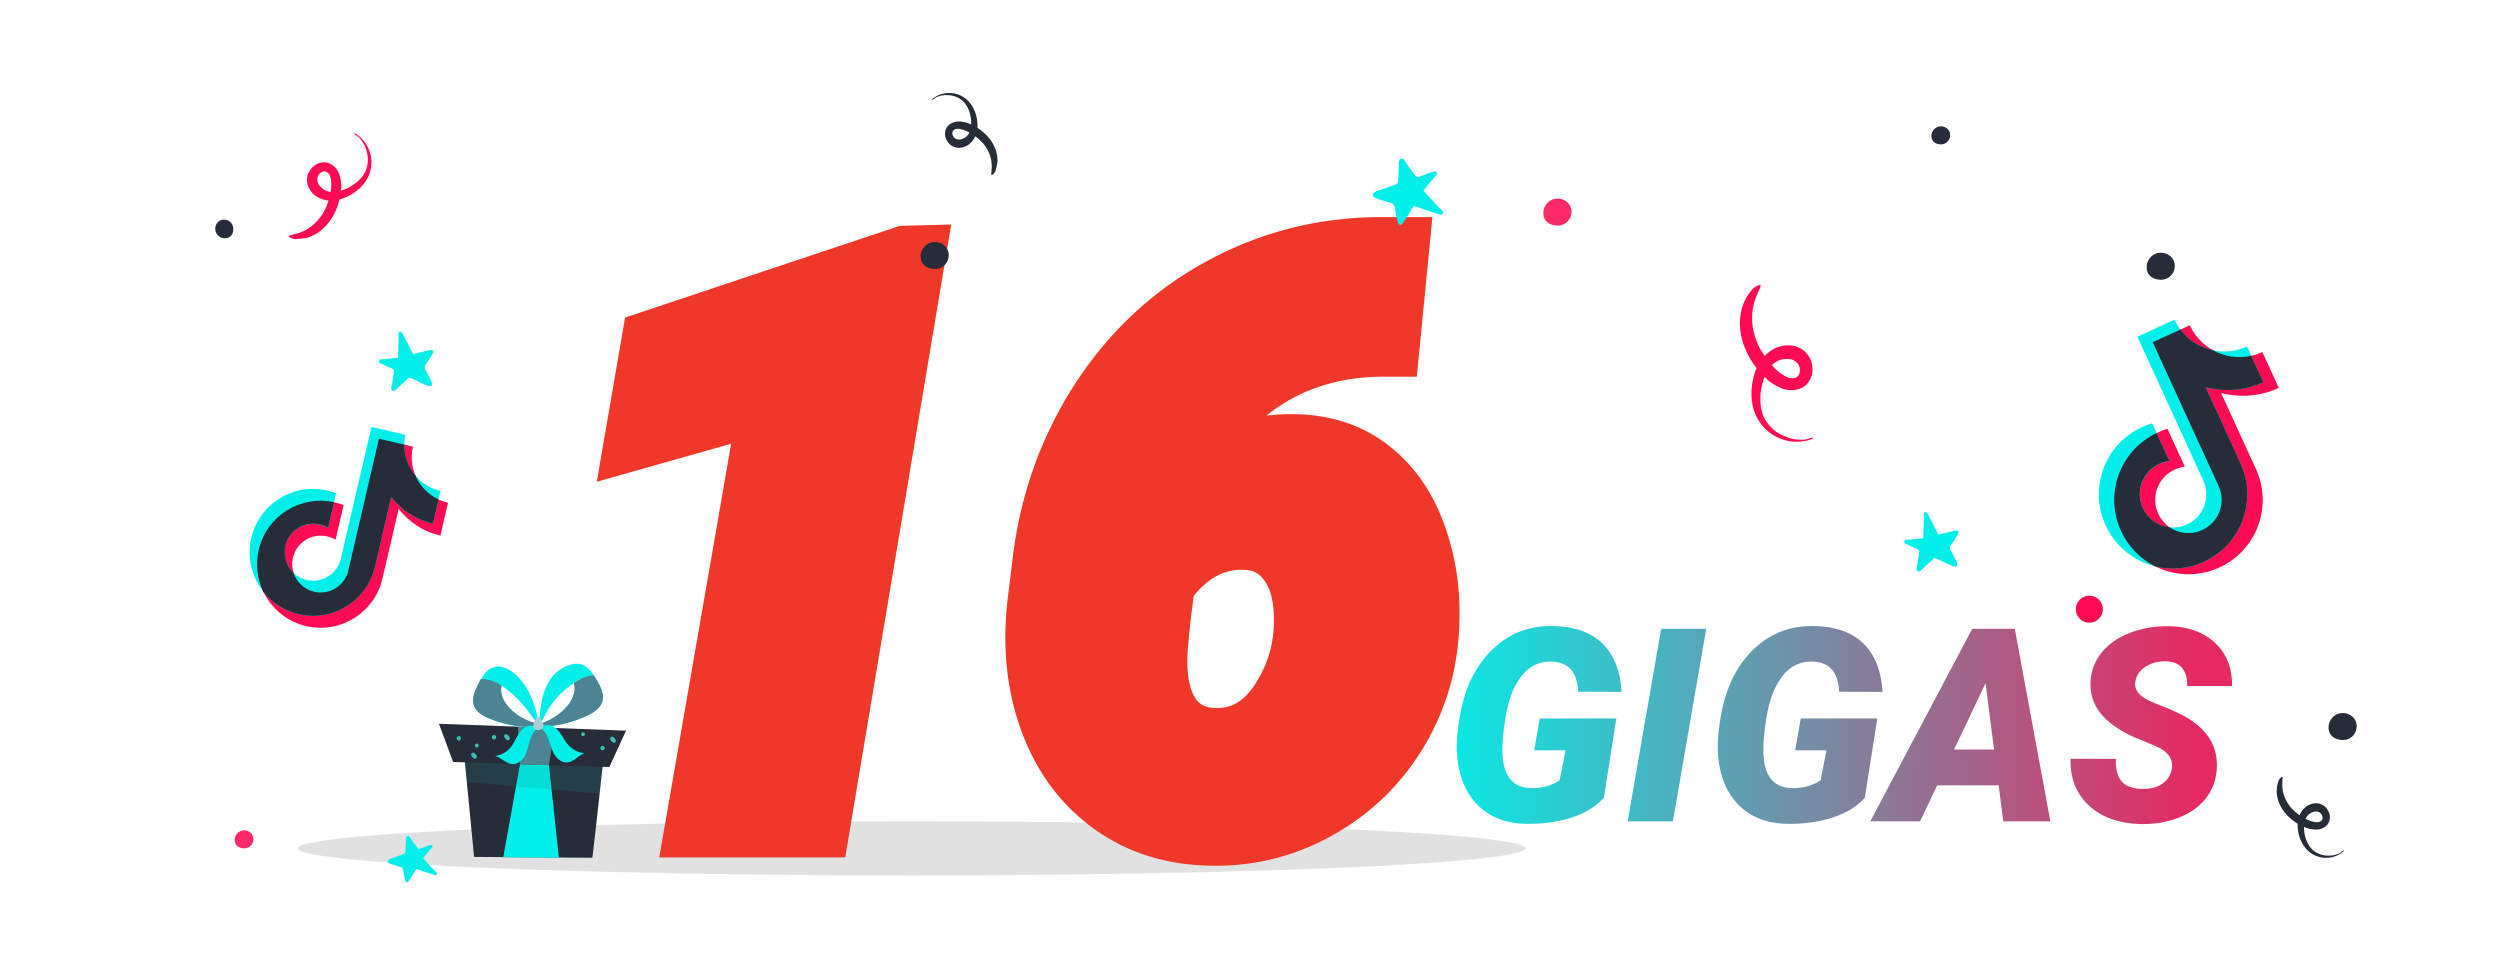 <svg width="277" height="106" viewBox="0 0 277 106" fill="none" xmlns="http://www.w3.org/2000/svg">
<g clip-path="url(#clip0)">
<g filter="url(#filter0_f)">
<ellipse cx="101" cy="94" rx="68" ry="3" fill="#C4C4C4" fill-opacity="0.5"/>
</g>
<path d="M177.71 88.378C176.909 89.315 175.742 90.043 174.209 90.561C172.676 91.068 170.977 91.308 169.111 91.278C167.324 91.259 165.815 90.81 164.585 89.931C163.354 89.052 162.476 87.826 161.948 86.254C161.421 84.682 161.279 82.909 161.523 80.936L161.641 80.058C162.09 76.747 163.252 74.125 165.127 72.191C167.012 70.258 169.316 69.315 172.041 69.364C174.424 69.403 176.255 70.043 177.534 71.283C178.813 72.523 179.526 74.315 179.673 76.659L174.868 76.644C174.8 75.502 174.517 74.667 174.019 74.14C173.53 73.612 172.832 73.334 171.924 73.305C170.576 73.256 169.463 73.788 168.584 74.901C167.705 76.005 167.104 77.587 166.782 79.647C166.509 81.405 166.411 82.772 166.489 83.749C166.636 86.103 167.695 87.294 169.668 87.323C170.859 87.343 171.904 87.055 172.803 86.459L173.462 83.134H169.99L170.605 79.603H179.087L177.71 88.378ZM185.356 91H180.347L184.053 69.672H189.048L185.356 91ZM206.626 88.378C205.825 89.315 204.658 90.043 203.125 90.561C201.592 91.068 199.893 91.308 198.027 91.278C196.24 91.259 194.731 90.81 193.501 89.931C192.271 89.052 191.392 87.826 190.864 86.254C190.337 84.682 190.195 82.909 190.439 80.936L190.557 80.058C191.006 76.747 192.168 74.125 194.043 72.191C195.928 70.258 198.232 69.315 200.957 69.364C203.34 69.403 205.171 70.043 206.45 71.283C207.729 72.523 208.442 74.315 208.589 76.659L203.784 76.644C203.716 75.502 203.433 74.667 202.935 74.14C202.446 73.612 201.748 73.334 200.84 73.305C199.492 73.256 198.379 73.788 197.5 74.901C196.621 76.005 196.021 77.587 195.698 79.647C195.425 81.405 195.327 82.772 195.405 83.749C195.552 86.103 196.611 87.294 198.584 87.323C199.775 87.343 200.82 87.055 201.719 86.459L202.378 83.134H198.906L199.521 79.603H208.003L206.626 88.378ZM221.45 87.016H214.639L212.749 91H207.227L218.521 69.672H223.237L227.178 91H221.963L221.45 87.016ZM216.514 83.046H220.938L220 75.692L216.514 83.046ZM240.625 85.228C240.84 84.125 240.244 83.27 238.838 82.665L236.436 81.669C233.066 80.155 231.465 78.095 231.631 75.487C231.699 74.296 232.109 73.236 232.861 72.309C233.613 71.371 234.653 70.644 235.981 70.126C237.31 69.608 238.76 69.359 240.332 69.379C242.441 69.418 244.136 70.033 245.415 71.225C246.704 72.416 247.339 74.013 247.319 76.015H242.339C242.368 75.194 242.192 74.54 241.812 74.052C241.44 73.554 240.825 73.295 239.966 73.275C239.126 73.256 238.384 73.451 237.739 73.861C237.095 74.272 236.714 74.823 236.597 75.517C236.411 76.493 237.134 77.294 238.765 77.919C240.405 78.544 241.597 79.081 242.339 79.53C244.673 80.927 245.767 82.811 245.62 85.185C245.542 86.415 245.146 87.494 244.434 88.422C243.721 89.35 242.729 90.067 241.46 90.575C240.2 91.083 238.784 91.327 237.212 91.308C236.06 91.288 234.99 91.107 234.004 90.766C233.018 90.424 232.173 89.926 231.47 89.272C230.044 87.953 229.36 86.22 229.419 84.071L234.443 84.086C234.385 85.18 234.595 86.01 235.073 86.576C235.552 87.133 236.357 87.411 237.49 87.411C238.33 87.411 239.028 87.221 239.585 86.84C240.151 86.449 240.498 85.912 240.625 85.228Z" fill="url(#paint0_linear)"/>
<path d="M91.113 92H76.611L84.785 44.978L69.888 49.197L71.909 37.464L100.21 28.016L101.836 27.972L91.113 92ZM155.405 27.049L154.263 38.738H152.944C147.964 38.797 143.584 40.115 139.805 42.693C136.055 45.272 133.066 48.992 130.84 53.855C134.443 50.428 138.647 48.773 143.452 48.89C146.88 48.948 149.78 49.93 152.153 51.834C154.526 53.709 156.27 56.316 157.383 59.656C158.525 62.967 158.936 66.585 158.613 70.511C158.291 74.466 157.09 78.128 155.01 81.497C152.93 84.866 150.19 87.561 146.792 89.583C142.896 91.897 138.721 93.011 134.268 92.923C129.902 92.864 126.138 91.692 122.974 89.407C119.81 87.122 117.495 84.017 116.03 80.091C114.565 76.136 114.082 71.814 114.58 67.127L115.239 61.722C116.089 55.247 118.242 49.358 121.699 44.056C125.186 38.724 129.639 34.578 135.059 31.619C140.508 28.631 146.396 27.107 152.725 27.049H155.405ZM137.871 60.14C134.59 60.023 131.763 61.59 129.39 64.842C128.833 68.943 128.555 71.756 128.555 73.279C128.555 75.857 129.082 77.864 130.137 79.3C131.191 80.706 132.715 81.424 134.707 81.453C137.637 81.512 140.01 80.047 141.826 77.059C143.672 74.041 144.419 70.686 144.067 66.995C143.862 64.944 143.218 63.304 142.134 62.073C141.05 60.813 139.629 60.169 137.871 60.14Z" fill="#EF3829"/>
<path d="M91.113 92V95H93.653L94.072 92.496L91.113 92ZM76.611 92L73.656 91.486L73.045 95H76.611V92ZM84.785 44.978L87.741 45.492L88.558 40.792L83.968 42.092L84.785 44.978ZM69.888 49.197L66.931 48.688L66.123 53.382L70.705 52.084L69.888 49.197ZM71.909 37.464L70.959 34.618L69.257 35.186L68.953 36.955L71.909 37.464ZM100.21 28.016L100.129 25.017L99.683 25.029L99.26 25.17L100.21 28.016ZM101.836 27.972L104.795 28.467L105.396 24.874L101.755 24.973L101.836 27.972ZM91.113 89H76.611V95H91.113V89ZM79.567 92.514L87.741 45.492L81.829 44.465L73.656 91.486L79.567 92.514ZM83.968 42.092L69.07 46.311L70.705 52.084L85.603 47.865L83.968 42.092ZM72.844 49.707L74.866 37.973L68.953 36.955L66.931 48.688L72.844 49.707ZM72.859 40.309L101.16 30.861L99.26 25.17L70.959 34.618L72.859 40.309ZM100.291 31.015L101.917 30.971L101.755 24.973L100.129 25.017L100.291 31.015ZM98.877 27.476L88.154 91.504L94.072 92.496L104.795 28.467L98.877 27.476ZM155.405 27.049L158.391 27.341L158.713 24.049H155.405V27.049ZM154.263 38.738V41.738H156.984L157.248 39.03L154.263 38.738ZM152.944 38.738V35.738H152.927L152.909 35.739L152.944 38.738ZM139.805 42.693L138.114 40.215L138.105 40.221L139.805 42.693ZM130.84 53.855L128.112 52.607L132.907 56.029L130.84 53.855ZM143.452 48.89L143.379 51.889L143.39 51.889L143.401 51.889L143.452 48.89ZM152.153 51.834L150.276 54.174L150.285 54.181L150.293 54.188L152.153 51.834ZM157.383 59.656L154.537 60.605L154.542 60.62L154.547 60.635L157.383 59.656ZM158.613 70.511L155.623 70.265L155.623 70.267L158.613 70.511ZM146.792 89.583L148.324 92.162L148.326 92.161L146.792 89.583ZM134.268 92.923L134.327 89.923L134.317 89.923L134.308 89.923L134.268 92.923ZM116.03 80.091L113.217 81.133L113.22 81.14L116.03 80.091ZM114.58 67.127L111.602 66.764L111.599 66.787L111.597 66.81L114.58 67.127ZM115.239 61.722L112.265 61.331L112.263 61.345L112.261 61.358L115.239 61.722ZM121.699 44.056L119.188 42.414L119.186 42.417L121.699 44.056ZM135.059 31.619L136.496 34.252L136.501 34.25L135.059 31.619ZM152.725 27.049V24.049H152.711L152.697 24.049L152.725 27.049ZM137.871 60.14L137.764 63.138L137.793 63.139L137.821 63.139L137.871 60.14ZM129.39 64.842L126.966 63.073L126.519 63.686L126.417 64.438L129.39 64.842ZM130.137 79.3L127.719 81.076L127.728 81.088L127.737 81.1L130.137 79.3ZM134.707 81.453L134.767 78.454L134.759 78.454L134.751 78.453L134.707 81.453ZM141.826 77.059L139.267 75.493L139.263 75.5L141.826 77.059ZM144.067 66.995L147.054 66.711L147.053 66.704L147.052 66.697L144.067 66.995ZM142.134 62.073L139.86 64.03L139.871 64.043L139.883 64.056L142.134 62.073ZM152.42 26.757L151.277 38.446L157.248 39.03L158.391 27.341L152.42 26.757ZM154.263 35.738H152.944V41.738H154.263V35.738ZM152.909 35.739C147.392 35.803 142.425 37.274 138.114 40.215L141.495 45.172C144.743 42.956 148.535 41.79 152.98 41.738L152.909 35.739ZM138.105 40.221C133.835 43.157 130.524 47.337 128.112 52.607L133.568 55.104C135.608 50.647 138.274 47.386 141.504 45.166L138.105 40.221ZM132.907 56.029C135.957 53.128 139.399 51.792 143.379 51.889L143.525 45.891C137.895 45.753 132.929 47.727 128.772 51.682L132.907 56.029ZM143.401 51.889C146.252 51.938 148.487 52.738 150.276 54.174L154.031 49.494C151.074 47.121 147.508 45.959 143.503 45.89L143.401 51.889ZM150.293 54.188C152.137 55.644 153.577 57.727 154.537 60.605L160.229 58.708C158.962 54.906 156.916 51.774 154.013 49.48L150.293 54.188ZM154.547 60.635C155.538 63.506 155.916 66.702 155.623 70.265L161.603 70.756C161.955 66.468 161.513 62.427 160.219 58.678L154.547 60.635ZM155.623 70.267C155.339 73.751 154.288 76.956 152.457 79.921L157.562 83.073C159.892 79.3 161.243 75.181 161.603 70.754L155.623 70.267ZM152.457 79.921C150.631 82.879 148.241 85.231 145.258 87.005L148.326 92.161C152.14 89.892 155.229 86.853 157.562 83.073L152.457 79.921ZM145.26 87.004C141.835 89.038 138.21 90 134.327 89.923L134.208 95.922C139.231 96.021 143.956 94.757 148.324 92.162L145.26 87.004ZM134.308 89.923C130.483 89.872 127.336 88.857 124.73 86.975L121.217 91.839C124.94 94.528 129.321 95.857 134.227 95.923L134.308 89.923ZM124.73 86.975C122.082 85.063 120.115 82.456 118.841 79.042L113.22 81.14C114.876 85.578 117.537 89.181 121.217 91.839L124.73 86.975ZM118.844 79.049C117.557 75.576 117.108 71.726 117.563 67.444L111.597 66.81C111.056 71.903 111.573 76.695 113.217 81.133L118.844 79.049ZM117.558 67.49L118.217 62.085L112.261 61.358L111.602 66.764L117.558 67.49ZM118.214 62.112C119.007 56.068 121.008 50.608 124.212 45.694L119.186 42.417C115.476 48.108 113.171 54.426 112.265 61.331L118.214 62.112ZM124.21 45.697C127.435 40.766 131.524 36.967 136.496 34.252L133.621 28.986C127.753 32.19 122.936 36.682 119.188 42.414L124.21 45.697ZM136.501 34.25C141.508 31.504 146.91 30.103 152.752 30.049L152.697 24.049C145.883 24.112 139.507 25.758 133.616 28.989L136.501 34.25ZM152.725 30.049H155.405V24.049H152.725V30.049ZM137.978 57.142C133.47 56.981 129.775 59.224 126.966 63.073L131.813 66.61C133.75 63.956 135.709 63.064 137.764 63.138L137.978 57.142ZM126.417 64.438C125.863 68.521 125.555 71.525 125.555 73.279H131.555C131.555 71.987 131.803 69.366 132.362 65.245L126.417 64.438ZM125.555 73.279C125.555 76.222 126.151 78.941 127.719 81.076L132.554 77.524C132.013 76.787 131.555 75.493 131.555 73.279H125.555ZM127.737 81.1C129.428 83.355 131.883 84.412 134.663 84.453L134.751 78.453C133.547 78.436 132.955 78.057 132.537 77.5L127.737 81.1ZM134.647 84.453C138.869 84.537 142.145 82.31 144.39 78.617L139.263 75.5C137.875 77.784 136.404 78.487 134.767 78.454L134.647 84.453ZM144.385 78.624C146.587 75.024 147.464 71.015 147.054 66.711L141.081 67.279C141.374 70.358 140.757 73.058 139.267 75.493L144.385 78.624ZM147.052 66.697C146.801 64.183 145.98 61.9 144.385 60.09L139.883 64.056C140.456 64.707 140.923 65.706 141.082 67.294L147.052 66.697ZM144.408 60.117C142.73 58.166 140.479 57.183 137.921 57.14L137.821 63.139C138.779 63.155 139.37 63.461 139.86 64.03L144.408 60.117Z" fill="#EF3829"/>
<g clip-path="url(#clip1)">
<path d="M66.054 91.411L66.118 90.847L66.914 83.576L65.718 83.506C65.664 83.484 65.61 83.461 65.559 83.483L65.534 83.493L51.336 82.654L52.528 94.944L65.638 95.04L66.054 91.411Z" fill="#262C38"/>
<path d="M60.654 83.197C60.913 85.646 61.577 91.829 61.926 95.034L55.761 94.988L57.911 83.039L60.654 83.197Z" fill="#00F0E9"/>
<path opacity="0.19" d="M51.336 82.657L66.903 83.552L66.429 87.938C61.54 87.509 56.625 87.091 51.735 86.663L51.336 82.657Z" fill="#248D8A"/>
<path d="M69.365 80.955L67.516 84.986L50.206 84.429L48.634 80.194L69.365 80.955Z" fill="#262C38"/>
<path d="M61.458 80.676L60.823 84.784L57.62 84.67L57.385 80.52L61.458 80.676Z" fill="#4D8493"/>
<path d="M59.723 80.534C61.576 80.494 63.418 80.07 65.075 79.274C65.785 78.933 66.522 78.476 66.729 77.717C66.95 76.922 66.531 76.095 66.128 75.38C66.017 75.187 65.907 74.994 65.789 74.819C65.425 74.268 64.977 73.767 64.351 73.594C63.361 73.334 62.038 74.035 61.349 74.786C60.015 76.285 59.834 78.469 59.709 80.465C59.738 80.498 59.73 80.516 59.723 80.534ZM59.922 80.152C60.417 79.257 61.171 77.014 64.339 75.214C64.444 75.574 63.667 76.436 63.606 76.791C63.454 77.468 63.035 78.076 62.537 78.568C61.805 79.322 60.908 79.86 59.922 80.152Z" fill="#00F0E9"/>
<path d="M59.922 80.151C60.897 79.835 61.812 79.303 62.53 78.585C63.028 78.094 63.447 77.485 63.598 76.809C63.685 76.444 63.675 76.059 63.569 75.699C64.259 75.202 65.013 74.858 65.807 74.826C65.925 75.001 66.036 75.194 66.146 75.387C66.567 76.109 66.986 76.936 66.747 77.724C66.522 78.476 65.803 78.94 65.093 79.281C63.418 80.069 61.576 80.494 59.741 80.541C59.723 80.533 59.8 80.397 59.922 80.151Z" fill="#4D8493"/>
<path d="M52.532 78.209C52.797 78.951 53.579 79.358 54.301 79.655C56.024 80.342 57.884 80.643 59.733 80.56C59.481 78.556 58.778 76.367 57.352 74.958C56.634 74.24 55.608 73.607 54.644 73.949C54.029 74.16 53.621 74.689 53.297 75.273C53.197 75.465 53.09 75.674 52.99 75.865C52.613 76.575 52.246 77.416 52.532 78.209ZM55.563 75.973C57.433 77.123 58.941 79.305 59.487 80.184C58.489 79.942 57.562 79.477 56.785 78.798C56.261 78.329 55.799 77.759 55.592 77.083C55.504 76.731 55.476 76.339 55.563 75.973Z" fill="#00F0E9"/>
<path d="M59.513 80.173C58.515 79.931 57.587 79.465 56.811 78.787C56.286 78.318 55.825 77.748 55.617 77.072C55.512 76.712 55.501 76.327 55.57 75.955C54.846 75.509 54.08 75.215 53.276 75.222C53.176 75.413 53.069 75.622 52.969 75.813C52.603 76.549 52.228 77.408 52.514 78.201C52.779 78.943 53.561 79.35 54.283 79.647C56.006 80.334 57.866 80.635 59.716 80.552C59.723 80.534 59.652 80.399 59.513 80.173Z" fill="#4D8493"/>
<path d="M59.665 80.573C60.019 80.275 60.886 80.273 61.286 80.48C61.697 80.712 61.987 81.085 62.233 81.461C62.472 81.854 62.704 82.266 63.027 82.61C63.482 83.093 64.117 83.397 64.769 83.454C64.085 83.679 63.589 84.424 62.849 84.479C62.258 84.531 61.725 84.08 61.408 83.569C61.116 83.048 60.984 82.445 60.768 81.892C60.578 81.328 60.232 80.785 59.665 80.573Z" fill="#00F0E9"/>
<g opacity="0.25">
<path opacity="0.25" d="M59.665 80.573C60.019 80.275 60.886 80.273 61.286 80.48C61.697 80.712 61.987 81.085 62.233 81.461C62.472 81.854 62.704 82.266 63.027 82.61C63.482 83.093 64.117 83.397 64.769 83.454C64.085 83.679 63.589 84.424 62.849 84.479C62.258 84.531 61.725 84.08 61.408 83.569C61.116 83.048 60.984 82.445 60.768 81.892C60.578 81.328 60.232 80.785 59.665 80.573Z" fill="#00F0E9"/>
</g>
<path d="M64.639 81.564C64.915 81.509 64.84 81.077 64.564 81.132C64.288 81.188 64.363 81.62 64.639 81.564Z" fill="#3CBCB5"/>
<path d="M66.802 83.13C67.122 83.071 67.025 82.588 66.706 82.647C66.404 82.712 66.501 83.195 66.802 83.13Z" fill="#3CBCB5"/>
<path d="M67.605 81.898C67.615 81.924 67.626 81.949 67.655 81.982C67.704 82.066 67.78 82.139 67.83 82.223C67.877 82.263 67.923 82.304 67.985 82.308C68.046 82.312 68.115 82.299 68.156 82.252C68.181 82.241 68.196 82.205 68.204 82.187C68.219 82.151 68.226 82.133 68.241 82.097C68.256 82.061 68.245 82.035 68.234 82.01C68.224 81.984 68.213 81.959 68.184 81.926C68.135 81.842 68.059 81.769 68.002 81.703C67.955 81.663 67.901 81.64 67.847 81.618C67.785 81.614 67.734 81.635 67.676 81.674C67.65 81.685 67.635 81.721 67.628 81.739C67.613 81.775 67.606 81.793 67.591 81.829C67.591 81.829 67.594 81.873 67.605 81.898Z" fill="#3CBCB5"/>
<path d="M52.871 82.823C53.147 82.768 53.072 82.336 52.796 82.391C52.502 82.439 52.595 82.879 52.871 82.823Z" fill="#3CBCB5"/>
<path d="M54.783 81.921C55.103 81.863 55.006 81.38 54.686 81.438C54.374 81.479 54.464 81.98 54.783 81.921Z" fill="#3CBCB5"/>
<path d="M55.855 81.623C55.866 81.648 55.877 81.674 55.905 81.707C55.955 81.791 56.031 81.864 56.081 81.948C56.127 81.988 56.174 82.028 56.236 82.033C56.297 82.037 56.366 82.023 56.407 81.976C56.432 81.966 56.447 81.93 56.454 81.912C56.469 81.876 56.477 81.857 56.492 81.821C56.506 81.785 56.496 81.76 56.485 81.734C56.474 81.709 56.464 81.683 56.435 81.65C56.385 81.567 56.31 81.493 56.252 81.427C56.206 81.387 56.152 81.365 56.097 81.343C56.036 81.338 55.985 81.36 55.926 81.399C55.901 81.41 55.886 81.446 55.879 81.464C55.864 81.5 55.856 81.518 55.842 81.554C55.842 81.554 55.852 81.579 55.855 81.623Z" fill="#3CBCB5"/>
<path d="M50.792 81.567C50.472 81.626 50.569 82.109 50.889 82.05C51.19 81.984 51.093 81.501 50.792 81.567Z" fill="#3CBCB5"/>
<path d="M52.432 83.993C52.479 84.033 52.526 84.073 52.587 84.078C52.649 84.082 52.718 84.068 52.758 84.021C52.783 84.011 52.798 83.975 52.806 83.957C52.821 83.92 52.828 83.902 52.843 83.866C52.858 83.83 52.847 83.805 52.837 83.779C52.826 83.754 52.815 83.728 52.787 83.695C52.737 83.612 52.661 83.538 52.604 83.472C52.557 83.432 52.503 83.41 52.449 83.388C52.387 83.383 52.336 83.405 52.278 83.444C52.252 83.454 52.238 83.491 52.23 83.509C52.215 83.545 52.208 83.563 52.193 83.599C52.178 83.635 52.189 83.66 52.199 83.686C52.21 83.711 52.221 83.737 52.249 83.77C52.314 83.818 52.382 83.909 52.432 83.993Z" fill="#3CBCB5"/>
<path d="M59.795 80.562C59.417 80.302 58.561 80.329 58.16 80.586C57.766 80.825 57.498 81.222 57.283 81.64C57.051 82.051 56.855 82.477 56.565 82.822C56.147 83.325 55.534 83.685 54.866 83.769C55.572 83.954 56.105 84.659 56.84 84.666C57.428 84.675 57.944 84.191 58.202 83.664C58.469 83.12 58.547 82.519 58.734 81.962C58.928 81.388 59.253 80.804 59.795 80.562Z" fill="#00F0E9"/>
<g opacity="0.25">
<path opacity="0.25" d="M59.795 80.562C59.417 80.302 58.561 80.329 58.16 80.586C57.766 80.825 57.498 81.222 57.283 81.64C57.051 82.051 56.855 82.477 56.565 82.822C56.147 83.325 55.534 83.685 54.866 83.769C55.572 83.954 56.105 84.659 56.84 84.666C57.428 84.675 57.944 84.191 58.202 83.664C58.469 83.12 58.547 82.519 58.734 81.962C58.928 81.388 59.253 80.804 59.795 80.562Z" fill="#00F0E9"/>
</g>
<path d="M59.097 80.36C59.158 80.111 59.32 79.46 59.589 79.423C59.926 79.372 60.202 80.139 60.221 80.4C60.269 81.053 58.906 81.083 59.097 80.36Z" fill="#ABCDD6"/>
</g>
<g clip-path="url(#clip2)">
<path d="M46.876 95.113C47.184 95.427 47.477 95.755 47.77 96.084C47.955 96.272 48.125 96.445 48.31 96.633C48.372 96.695 48.465 96.758 48.401 96.882C48.322 97.022 48.199 96.958 48.121 96.942C47.5 96.751 46.896 96.544 46.291 96.337C46.244 96.321 46.198 96.305 46.136 96.273C45.994 96.506 45.852 96.738 45.71 96.97C45.569 97.202 45.396 97.434 45.254 97.666C45.175 97.774 45.066 97.789 44.989 97.711C44.928 97.648 44.913 97.57 44.882 97.477C44.807 97.15 44.717 96.807 44.673 96.449C44.643 96.231 44.551 96.106 44.349 96.057C44.008 95.961 43.682 95.85 43.372 95.754C43.263 95.707 43.17 95.675 43.078 95.612C42.892 95.486 42.94 95.315 43.158 95.193C43.252 95.131 43.361 95.117 43.471 95.071C43.86 94.934 44.25 94.797 44.64 94.66C44.905 94.553 44.921 94.538 44.923 94.258C44.942 93.838 44.976 93.403 44.98 92.968C44.98 92.937 44.965 92.89 44.981 92.843C45.028 92.766 45.06 92.642 45.138 92.627C45.2 92.596 45.325 92.628 45.371 92.707C45.494 92.863 45.586 93.019 45.693 93.191C45.878 93.441 46.063 93.692 46.247 93.942C46.34 94.067 46.448 94.083 46.62 94.007C46.948 93.87 47.275 93.763 47.618 93.642C47.727 93.596 47.821 93.597 47.898 93.706C47.959 93.8 47.896 93.893 47.818 93.97C47.488 94.325 47.19 94.711 46.876 95.113Z" fill="#00F0E9"/>
</g>
<g clip-path="url(#clip3)">
<path d="M157.714 21.136C158.156 21.585 158.575 22.056 158.995 22.527C159.26 22.797 159.503 23.044 159.768 23.313C159.857 23.403 159.99 23.493 159.899 23.671C159.786 23.87 159.609 23.78 159.497 23.756C158.609 23.482 157.742 23.186 156.876 22.89C156.809 22.867 156.743 22.844 156.654 22.799C156.451 23.131 156.248 23.464 156.045 23.796C155.841 24.129 155.594 24.461 155.391 24.794C155.278 24.948 155.122 24.97 155.012 24.857C154.923 24.767 154.902 24.656 154.858 24.522C154.751 24.053 154.621 23.562 154.558 23.049C154.516 22.737 154.384 22.558 154.095 22.489C153.606 22.352 153.139 22.192 152.695 22.055C152.539 21.987 152.406 21.941 152.273 21.851C152.007 21.671 152.076 21.426 152.389 21.25C152.523 21.162 152.68 21.141 152.836 21.076C153.394 20.88 153.953 20.684 154.511 20.488C154.891 20.334 154.914 20.312 154.917 19.912C154.944 19.31 154.993 18.687 154.998 18.063C154.998 18.019 154.977 17.952 154.999 17.885C155.067 17.774 155.113 17.596 155.225 17.575C155.314 17.531 155.492 17.577 155.558 17.689C155.734 17.913 155.866 18.137 156.02 18.383C156.285 18.742 156.549 19.1 156.814 19.459C156.946 19.638 157.102 19.661 157.347 19.552C157.817 19.355 158.286 19.203 158.777 19.029C158.934 18.963 159.067 18.964 159.177 19.121C159.265 19.255 159.175 19.388 159.063 19.499C158.591 20.007 158.164 20.561 157.714 21.136Z" fill="#00F0E9"/>
</g>
<g clip-path="url(#clip4)">
<path d="M172.563 25C171.592 24.958 171 24.451 171 23.606C171 22.718 171.718 22 172.563 22C173.451 22 174.127 22.634 174.127 23.479C174.085 24.366 173.451 25 172.563 25Z" fill="#FF2968"/>
</g>
<g clip-path="url(#clip5)">
<path d="M213.105 59.62C213.105 59.079 213.132 58.538 213.159 57.997C213.159 57.673 213.159 57.375 213.159 57.05C213.159 56.942 213.132 56.807 213.295 56.753C213.484 56.699 213.538 56.861 213.592 56.942C213.971 57.645 214.322 58.349 214.674 59.052C214.701 59.106 214.728 59.16 214.755 59.241C215.08 59.16 215.404 59.079 215.729 58.998C216.053 58.917 216.405 58.863 216.73 58.782C216.892 58.754 217 58.836 217 58.971C217 59.079 216.946 59.16 216.892 59.268C216.675 59.62 216.459 59.999 216.189 60.35C216.026 60.567 215.999 60.756 216.135 60.972C216.351 61.351 216.54 61.73 216.73 62.081C216.784 62.216 216.838 62.325 216.865 62.46C216.919 62.73 216.73 62.839 216.432 62.757C216.297 62.73 216.189 62.649 216.053 62.595C215.594 62.379 215.134 62.162 214.674 61.946C214.349 61.811 214.322 61.811 214.079 62.054C213.7 62.406 213.295 62.757 212.916 63.136C212.889 63.163 212.862 63.217 212.808 63.244C212.7 63.271 212.564 63.352 212.483 63.298C212.402 63.271 212.321 63.136 212.348 63.028C212.375 62.784 212.429 62.568 212.483 62.325C212.537 61.946 212.591 61.567 212.646 61.189C212.673 60.999 212.591 60.891 212.375 60.81C211.969 60.648 211.591 60.458 211.185 60.269C211.05 60.215 210.969 60.134 210.996 59.971C211.023 59.836 211.158 59.809 211.293 59.809C211.888 59.782 212.483 59.701 213.105 59.62Z" fill="#00F0E9"/>
</g>
<g clip-path="url(#clip6)">
<path d="M215.042 16C214.394 15.972 214 15.634 214 15.07C214 14.479 214.479 14 215.042 14C215.634 14 216.085 14.422 216.085 14.986C216.056 15.578 215.634 16 215.042 16Z" fill="#262C38"/>
</g>
<g clip-path="url(#clip7)">
<path d="M239.409 31C238.437 30.958 237.846 30.451 237.846 29.606C237.846 28.718 238.564 28 239.409 28C240.296 28 240.972 28.634 240.972 29.479C240.93 30.366 240.296 31 239.409 31Z" fill="#262C38"/>
</g>
<g clip-path="url(#clip8)">
<path d="M259.563 82C258.592 81.958 258 81.451 258 80.606C258 79.718 258.718 79 259.563 79C260.451 79 261.127 79.634 261.127 80.479C261.085 81.366 260.451 82 259.563 82Z" fill="#262C38"/>
</g>
<path d="M259.711 94.216C259.75 94.224 259.634 94.403 259.317 94.584C259.038 94.772 258.55 95 257.936 95.042C257.323 95.084 256.545 94.933 255.882 94.401C255.219 93.869 254.779 93.017 254.634 92.101C254.561 91.643 254.535 91.154 254.664 90.695C254.71 90.461 254.84 90.204 254.963 89.986C255.086 89.768 255.287 89.565 255.481 89.4C255.906 89.08 256.464 88.906 257.001 89.05C257.577 89.202 257.968 89.682 258.111 90.194C258.182 90.449 258.168 90.729 258.069 91.033C257.977 91.297 257.776 91.501 257.544 91.657C257.087 91.932 256.637 91.965 256.248 91.89C255.891 91.861 255.548 91.754 255.291 91.623C255.034 91.493 254.808 91.409 254.629 91.293C253.904 90.87 253.256 90.26 252.856 89.617C252.456 88.975 252.266 88.292 252.255 87.725C252.244 87.158 252.373 86.699 252.511 86.403C252.681 86.154 252.82 86.06 252.859 86.067C253.007 86.136 252.77 86.736 252.946 87.698C253.057 88.163 253.239 88.683 253.623 89.201C253.967 89.712 254.522 90.183 255.137 90.544C255.278 90.652 255.504 90.737 255.722 90.86C255.948 90.944 256.173 91.028 256.446 91.081C256.99 91.186 257.439 90.951 257.328 90.485C257.295 90.237 257.061 89.99 256.828 89.944C256.563 89.853 256.222 89.948 255.943 90.136C255.664 90.324 255.449 90.605 255.373 90.994C255.266 91.336 255.269 91.74 255.31 92.151C255.4 92.936 255.738 93.687 256.214 94.143C256.73 94.606 257.376 94.812 257.943 94.801C258.502 94.829 258.936 94.671 259.246 94.53C259.533 94.303 259.672 94.209 259.711 94.216Z" fill="#262C38"/>
<circle cx="231.5" cy="67.5" r="1.5" fill="#FF0B53"/>
<path d="M250.648 39.015C247.627 40.4 244.024 39.08 242.63 36.037L238.523 37.919L245.823 53.848C246.669 55.695 245.857 57.882 244.01 58.728C242.163 59.575 239.976 58.762 239.13 56.915C238.283 55.068 239.096 52.882 240.943 52.035C241.29 51.876 241.702 51.74 242.077 51.699L240.155 47.505C239.788 47.621 239.43 47.759 239.061 47.928C234.932 49.82 233.119 54.7 235.011 58.829C236.903 62.958 241.783 64.771 245.912 62.879C250.041 60.986 251.854 56.106 249.962 51.977L246.098 43.546C248.155 44.076 250.406 43.938 252.492 42.982L250.669 39.005L250.648 39.015Z" fill="#FF0B53"/>
<path d="M248.946 38.402C245.904 39.796 242.313 38.444 240.929 35.424L236.822 37.306L244.122 53.235C244.968 55.082 244.156 57.268 242.309 58.115C240.462 58.961 238.275 58.149 237.429 56.302C236.582 54.455 237.394 52.268 239.241 51.422C239.589 51.262 240 51.127 240.376 51.086L238.454 46.892C238.086 47.008 237.729 47.145 237.359 47.315C233.22 49.185 231.408 54.065 233.3 58.194C235.192 62.323 240.072 64.136 244.201 62.244C248.33 60.351 250.143 55.471 248.25 51.342L244.386 42.911C246.444 43.441 248.694 43.303 250.781 42.347L248.968 38.392L248.946 38.402Z" fill="#00F0E9"/>
<path d="M249.414 39.423C247.959 39.748 246.459 39.515 245.189 38.809C243.765 38.514 242.477 37.711 241.587 36.515L238.523 37.919L245.823 53.848C246.669 55.695 245.857 57.882 244.01 58.728C242.793 59.286 241.408 59.132 240.373 58.423C239.126 58.284 237.986 57.518 237.419 56.279C236.572 54.432 237.384 52.246 239.232 51.399C239.579 51.24 239.99 51.104 240.366 51.063L238.952 47.978C234.896 49.915 233.129 54.722 235.011 58.829C235.818 60.589 237.173 61.94 238.782 62.754C240.532 63.188 242.419 63.059 244.201 62.243C248.33 60.351 250.143 55.471 248.25 51.342L244.386 42.91C246.444 43.44 248.694 43.303 250.781 42.346L249.436 39.413L249.414 39.423Z" fill="#262C38"/>
<g clip-path="url(#clip9)">
<path d="M39.215 14.777C39.209 14.727 39.47 14.798 39.81 15.112C40.145 15.377 40.608 15.88 40.894 16.605C41.181 17.331 41.297 18.329 40.908 19.335C40.519 20.341 39.658 21.2 38.606 21.727C38.08 21.991 37.499 22.21 36.894 22.23C36.595 22.265 36.234 22.205 35.922 22.14C35.611 22.075 35.289 21.911 35.016 21.74C34.465 21.349 34.04 20.74 34.009 20.036C33.971 19.281 34.401 18.624 34.965 18.255C35.247 18.071 35.591 17.98 35.996 17.984C36.351 17.993 36.674 18.158 36.952 18.378C37.459 18.825 37.673 19.357 37.731 19.856C37.833 20.3 37.836 20.755 37.776 21.116C37.717 21.477 37.702 21.782 37.631 22.043C37.398 23.082 36.909 24.1 36.286 24.83C35.662 25.56 34.91 26.052 34.229 26.283C33.547 26.514 32.943 26.534 32.532 26.48C32.165 26.371 31.998 26.239 31.992 26.189C32.019 25.983 32.835 26.04 33.931 25.458C34.45 25.144 35.009 24.725 35.488 24.063C35.974 23.45 36.33 22.599 36.531 21.716C36.607 21.504 36.623 21.199 36.688 20.888C36.703 20.583 36.718 20.277 36.677 19.928C36.596 19.229 36.139 18.777 35.619 19.09C35.331 19.225 35.122 19.603 35.157 19.902C35.147 20.258 35.393 20.634 35.728 20.898C36.062 21.163 36.484 21.316 36.983 21.258C37.438 21.256 37.926 21.098 38.408 20.89C39.321 20.481 40.1 19.783 40.468 19.032C40.83 18.231 40.832 17.371 40.601 16.69C40.42 16.003 40.062 15.538 39.772 15.218C39.388 14.959 39.221 14.827 39.215 14.777Z" fill="#FF0B53"/>
</g>
<g clip-path="url(#clip10)">
<path d="M44.105 39.62C44.105 39.079 44.132 38.538 44.159 37.997C44.159 37.673 44.159 37.375 44.159 37.05C44.159 36.942 44.132 36.807 44.295 36.753C44.484 36.699 44.538 36.861 44.592 36.942C44.971 37.645 45.322 38.349 45.674 39.052C45.701 39.106 45.728 39.16 45.755 39.241C46.08 39.16 46.404 39.079 46.729 38.998C47.053 38.917 47.405 38.863 47.73 38.782C47.892 38.754 48 38.836 48 38.971C48 39.079 47.946 39.16 47.892 39.268C47.675 39.62 47.459 39.999 47.189 40.35C47.026 40.567 46.999 40.756 47.135 40.972C47.351 41.351 47.54 41.73 47.73 42.081C47.784 42.216 47.838 42.325 47.865 42.46C47.919 42.73 47.73 42.839 47.432 42.757C47.297 42.73 47.189 42.649 47.053 42.595C46.594 42.379 46.134 42.162 45.674 41.946C45.349 41.811 45.322 41.811 45.079 42.054C44.7 42.406 44.295 42.757 43.916 43.136C43.889 43.163 43.862 43.217 43.808 43.244C43.7 43.271 43.564 43.352 43.483 43.298C43.402 43.271 43.321 43.136 43.348 43.028C43.375 42.784 43.429 42.568 43.483 42.325C43.537 41.946 43.591 41.567 43.645 41.189C43.672 40.999 43.591 40.891 43.375 40.81C42.969 40.648 42.591 40.458 42.185 40.269C42.05 40.215 41.969 40.134 41.996 39.971C42.023 39.836 42.158 39.809 42.293 39.809C42.888 39.782 43.483 39.701 44.105 39.62Z" fill="#00F0E9"/>
</g>
<g clip-path="url(#clip11)">
<path d="M27.042 94C26.394 93.972 26 93.634 26 93.07C26 92.479 26.479 92 27.042 92C27.634 92 28.084 92.422 28.084 92.986C28.056 93.578 27.634 94 27.042 94Z" fill="#FF2968"/>
</g>
<path d="M25.843 25.251C25.89 25.898 25.599 26.329 25.04 26.394C24.452 26.462 23.921 26.042 23.856 25.482C23.788 24.895 24.155 24.398 24.715 24.333C25.306 24.293 25.774 24.664 25.843 25.251Z" fill="#262C38"/>
<path d="M49.622 55.697C46.853 55.053 45.105 52.274 45.753 49.485L41.987 48.61L38.594 63.213C38.201 64.907 36.507 65.962 34.813 65.568C33.12 65.175 32.065 63.481 32.458 61.787C32.852 60.094 34.546 59.039 36.239 59.432C36.558 59.506 36.907 59.63 37.183 59.799L38.076 55.953C37.767 55.84 37.453 55.746 37.114 55.667C33.329 54.787 29.548 57.142 28.668 60.928C27.789 64.713 30.144 68.494 33.929 69.374C37.714 70.253 41.495 67.898 42.375 64.113L44.171 56.383C45.286 57.818 46.882 58.903 48.795 59.347L49.642 55.701L49.622 55.697Z" fill="#FF0B53"/>
<path d="M48.791 54.392C46.002 53.744 44.279 50.95 44.922 48.18L41.157 47.305L37.764 61.908C37.37 63.602 35.676 64.657 33.983 64.264C32.289 63.87 31.234 62.176 31.627 60.483C32.021 58.789 33.715 57.734 35.408 58.128C35.727 58.202 36.077 58.325 36.352 58.494L37.246 54.649C36.936 54.535 36.622 54.441 36.283 54.362C32.503 53.463 28.722 55.818 27.842 59.603C26.963 63.388 29.318 67.169 33.103 68.049C36.888 68.928 40.669 66.573 41.549 62.788L43.345 55.058C44.46 56.493 46.056 57.578 47.969 58.023L48.811 54.397L48.791 54.392Z" fill="#00F0E9"/>
<path d="M48.574 55.327C47.419 54.786 46.525 53.843 46.035 52.7C45.225 51.756 44.773 50.538 44.797 49.263L41.987 48.61L38.594 63.213C38.201 64.907 36.507 65.962 34.813 65.568C33.698 65.309 32.84 64.48 32.511 63.459C31.739 62.712 31.368 61.597 31.632 60.462C32.026 58.768 33.72 57.713 35.413 58.106C35.732 58.181 36.081 58.304 36.357 58.473L37.014 55.644C33.255 54.833 29.543 57.162 28.668 60.928C28.293 62.541 28.504 64.165 29.167 65.558C30.125 66.768 31.47 67.668 33.103 68.048C36.889 68.927 40.669 66.572 41.549 62.787L43.345 55.057C44.461 56.492 46.056 57.577 47.969 58.021L48.594 55.332L48.574 55.327Z" fill="#262C38"/>
<g clip-path="url(#clip12)">
<path d="M103.246 11.081C103.208 11.073 103.328 10.896 103.65 10.724C103.934 10.544 104.428 10.329 105.042 10.303C105.656 10.276 106.43 10.448 107.079 10.997C107.728 11.547 108.145 12.41 108.266 13.33C108.326 13.789 108.34 14.279 108.198 14.735C108.147 14.967 108.009 15.22 107.881 15.435C107.752 15.65 107.546 15.848 107.348 16.007C106.914 16.316 106.352 16.476 105.819 16.317C105.247 16.15 104.869 15.66 104.74 15.145C104.675 14.887 104.696 14.608 104.804 14.307C104.902 14.045 105.108 13.847 105.345 13.697C105.809 13.434 106.26 13.412 106.646 13.498C107.003 13.537 107.343 13.652 107.596 13.79C107.85 13.927 108.073 14.017 108.249 14.137C108.963 14.579 109.595 15.206 109.978 15.859C110.36 16.512 110.533 17.199 110.529 17.767C110.525 18.334 110.383 18.789 110.237 19.081C110.061 19.326 109.919 19.417 109.881 19.408C109.735 19.335 109.988 18.742 109.837 17.776C109.738 17.307 109.57 16.783 109.2 16.255C108.869 15.735 108.327 15.25 107.721 14.872C107.584 14.761 107.36 14.671 107.145 14.542C106.922 14.452 106.698 14.362 106.428 14.302C105.886 14.182 105.431 14.405 105.53 14.874C105.556 15.123 105.784 15.376 106.016 15.428C106.278 15.526 106.622 15.44 106.905 15.259C107.189 15.079 107.412 14.804 107.498 14.417C107.613 14.078 107.622 13.674 107.591 13.261C107.522 12.475 107.204 11.715 106.74 11.247C106.237 10.77 105.596 10.547 105.029 10.543C104.471 10.5 104.032 10.647 103.719 10.78C103.427 10.999 103.285 11.09 103.246 11.081Z" fill="#262C38"/>
</g>
<g clip-path="url(#clip13)">
<path d="M103.563 29.809C102.592 29.766 102 29.259 102 28.414C102 27.527 102.718 26.809 103.563 26.809C104.451 26.809 105.127 27.442 105.127 28.288C105.085 29.175 104.451 29.809 103.563 29.809Z" fill="#262C38"/>
</g>
<path d="M200.912 48.499C200.969 48.534 200.68 48.747 200.073 48.839C199.522 48.967 198.619 49.032 197.63 48.73C196.642 48.429 195.511 47.725 194.789 46.491C194.067 45.257 193.888 43.655 194.211 42.13C194.372 41.367 194.624 40.583 195.103 39.94C195.315 39.601 195.674 39.276 195.998 39.007C196.322 38.738 196.76 38.54 197.162 38.398C198.023 38.15 199.004 38.212 199.76 38.761C200.573 39.345 200.899 40.333 200.816 41.222C200.774 41.667 200.584 42.098 200.246 42.515C199.943 42.876 199.506 43.074 199.047 43.18C198.165 43.337 197.438 43.12 196.873 42.768C196.329 42.507 195.855 42.134 195.53 41.775C195.205 41.415 194.901 41.147 194.688 40.858C193.804 39.759 193.153 38.412 192.911 37.163C192.669 35.914 192.78 34.728 193.103 33.831C193.426 32.934 193.905 32.291 194.3 31.909C194.716 31.619 194.991 31.555 195.047 31.59C195.238 31.788 194.506 32.587 194.205 34.203C194.1 35.001 194.073 35.926 194.364 36.97C194.599 37.979 195.187 39.051 195.936 39.988C196.092 40.242 196.396 40.51 196.665 40.834C196.969 41.102 197.273 41.369 197.668 41.616C198.46 42.108 199.306 42.008 199.411 41.211C199.509 40.801 199.289 40.272 198.95 40.061C198.59 39.758 197.997 39.703 197.447 39.83C196.896 39.958 196.389 40.27 196.037 40.835C195.663 41.309 195.424 41.944 195.242 42.615C194.912 43.9 194.992 45.283 195.467 46.285C195.998 47.322 196.888 48.033 197.785 48.356C198.647 48.736 199.423 48.749 199.995 48.712C200.58 48.528 200.856 48.464 200.912 48.499Z" fill="#FF0B53"/>
</g>
<defs>
<filter id="filter0_f" x="23" y="81" width="156" height="26" filterUnits="userSpaceOnUse" color-interpolation-filters="sRGB">
<feFlood flood-opacity="0" result="BackgroundImageFix"/>
<feBlend mode="normal" in="SourceGraphic" in2="BackgroundImageFix" result="shape"/>
<feGaussianBlur stdDeviation="5" result="effect1_foregroundBlur"/>
</filter>
<linearGradient id="paint0_linear" x1="160" y1="78.5" x2="243" y2="78" gradientUnits="userSpaceOnUse">
<stop stop-color="#09EAE5"/>
<stop offset="0.818" stop-color="#BD4D7A"/>
<stop offset="1" stop-color="#E52A62"/>
</linearGradient>
<clipPath id="clip0">
<rect width="277" height="105.82" fill="white"/>
</clipPath>
<clipPath id="clip1">
<rect width="21.394" height="24.283" fill="white" transform="translate(53.239 69) rotate(22.363)"/>
</clipPath>
<clipPath id="clip2">
<rect width="8.944" height="9.875" fill="white" transform="translate(51.301 97.168) rotate(135.45)"/>
</clipPath>
<clipPath id="clip3">
<rect width="12.812" height="14.145" fill="white" transform="translate(164.053 24.08) rotate(135.45)"/>
</clipPath>
<clipPath id="clip4">
<rect width="3.085" height="3" fill="white" transform="translate(171 22)"/>
</clipPath>
<clipPath id="clip5">
<rect width="11" height="12.145" fill="white" transform="translate(211 54)"/>
</clipPath>
<clipPath id="clip6">
<rect width="2.056" height="2" fill="white" transform="translate(214 14)"/>
</clipPath>
<clipPath id="clip7">
<rect width="3.085" height="3" fill="white" transform="translate(237.846 28)"/>
</clipPath>
<clipPath id="clip8">
<rect width="3.085" height="3" fill="white" transform="translate(258 79)"/>
</clipPath>
<clipPath id="clip9">
<rect width="10.904" height="10.1" fill="white" transform="translate(32.038 26.588) rotate(-96.629)"/>
</clipPath>
<clipPath id="clip10">
<rect width="11" height="12.145" fill="white" transform="translate(42 34)"/>
</clipPath>
<clipPath id="clip11">
<rect width="2.056" height="2" fill="white" transform="translate(26 92)"/>
</clipPath>
<clipPath id="clip12">
<rect width="8.596" height="7.962" fill="white" transform="translate(110.19 19.477) rotate(-167.505)"/>
</clipPath>
<clipPath id="clip13">
<rect width="3.085" height="3" fill="white" transform="translate(102 26.809)"/>
</clipPath>
</defs>
</svg>
